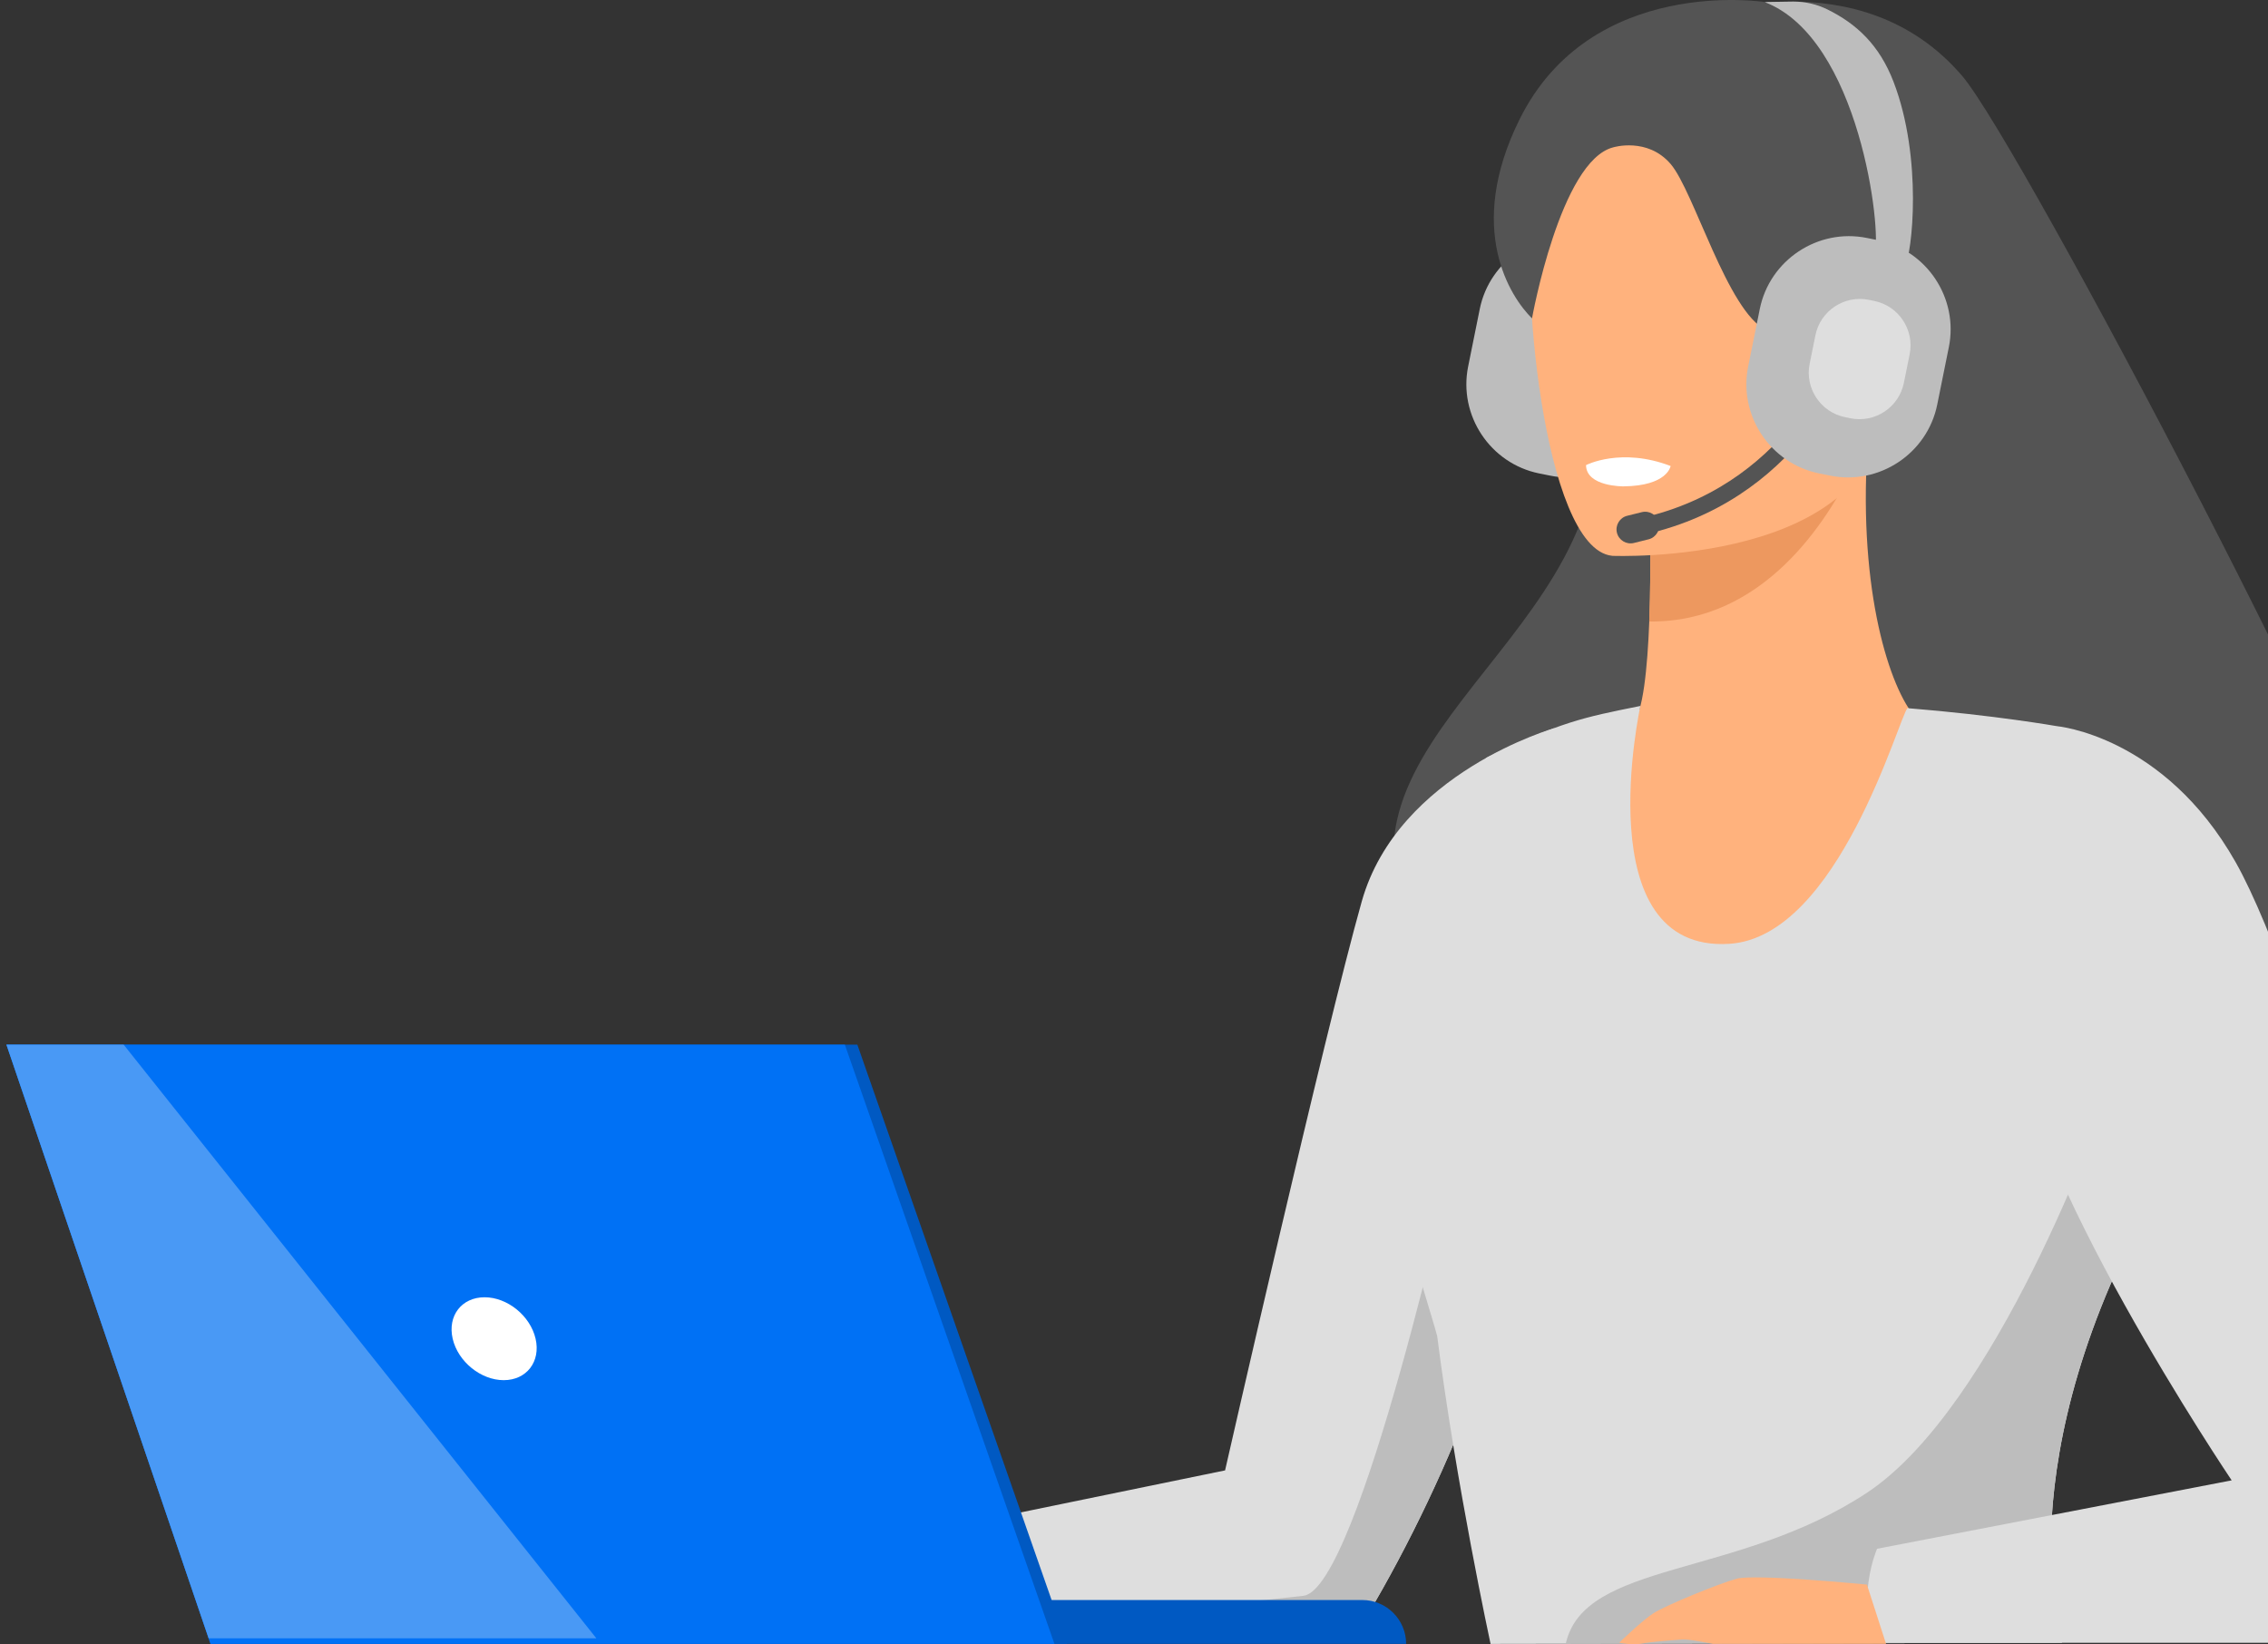 <svg width="349" height="253" viewBox="0 0 349 253" fill="none" xmlns="http://www.w3.org/2000/svg">
<rect x="0" y="0" width="349" height="253" fill="#333333" stroke="none"/>
<g clip-path="url(#clip0_153_49)">
<path d="M260.915 2.637C260.915 2.637 286.169 -6.757 301.945 11.686C310.992 22.254 368.836 132.49 368.147 142.141C367.459 151.793 361.94 156.616 361.94 156.616C361.94 156.616 364.355 148.174 362.543 143.776C362.543 143.776 363.707 158.641 354.528 164.972C349.744 168.272 230.664 161.809 220.32 147.395C197.821 116.046 246.956 99.831 245.746 65.967C245.048 46.329 225.748 4.616 260.915 2.632V2.637Z" fill="#545454"/>
<path d="M236.85 72.845L238.541 73.184C246.075 74.707 253.487 69.788 255.011 62.257L256.798 53.415C258.322 45.884 253.401 38.475 245.867 36.951L244.176 36.612C236.643 35.089 229.231 40.008 227.707 47.539L225.92 56.381C224.396 63.912 229.317 71.321 236.85 72.845Z" fill="#BDBDBD"/>
<path d="M128.813 252.772H207.819C221.221 231.505 233.002 202.794 235.746 180.434C237.053 169.826 236.324 160.65 232.78 154.379C221.742 134.894 239.25 112.018 239.25 112.018C239.25 112.018 215.151 118.835 209.546 138.7C203.835 158.934 188.515 226.242 188.515 226.242L129.851 238.303C127.096 245.201 128.818 252.772 128.818 252.772H128.813Z" fill="#DEDEDE"/>
<path d="M128.812 252.772H207.819C221.221 231.505 233.002 202.794 235.746 180.434L224.025 176.845C224.025 176.845 209.196 244.507 200.574 245.54C191.957 246.572 128.807 252.772 128.807 252.772H128.812Z" fill="#BDBDBD"/>
<path d="M227.58 144.039C233.636 149.338 241.453 154.03 251.533 157.583C289.302 170.919 307.868 139.833 315.994 117.969C311.048 114.346 306.147 113.116 303.312 112.448C300.547 111.8 297.621 111.248 295.196 110.854C291.216 107.027 286.27 92.649 287.232 71.296L285.353 71.579L253.842 76.489C253.842 76.489 254.146 86.358 253.791 95.62C253.508 102.862 252.819 109.74 251.265 111.264C248.819 111.512 247.351 111.689 247.351 111.689C247.351 111.689 247.351 111.699 247.331 111.714C246.845 112.342 236.329 125.915 227.58 144.034V144.039Z" fill="#FFB27D"/>
<path d="M253.831 76.499C253.831 76.499 254.14 86.363 253.781 95.625C271.293 95.847 281.191 80.274 285.343 71.584L253.831 76.494V76.499Z" fill="#ED985F"/>
<path d="M212.559 176.845C212.645 177.524 221.065 204.894 221.156 205.582C224.077 228.494 229.368 252.944 229.368 252.944L240.936 252.924L317.29 252.772C317.29 252.772 308.081 224.987 332.378 182.392C333.173 180.996 334.008 179.584 334.874 178.156C338.332 172.473 316.5 111.729 316.5 111.729C316.5 111.729 306.942 110.039 293.53 108.961C292.264 110.12 282.949 144.186 266.089 145.224C244.081 146.58 252.424 108.622 252.424 108.622C243.463 110.418 240.228 111.076 228.72 116.588C228.72 116.588 212.093 173.105 212.559 176.845Z" fill="#DEDEDE"/>
<path d="M248.075 85.523C248.075 85.523 289.464 87.259 290.147 61.472C290.831 35.691 296.633 18.549 270.235 16.347C243.837 14.151 238.44 23.853 236.116 32.401C233.792 40.95 237.321 84.404 248.07 85.518L248.075 85.523Z" fill="#FFB27D"/>
<path d="M257.076 71.701C257.076 71.701 256.621 74.768 249.811 74.834C249.811 74.834 244.095 74.894 244.059 71.564C244.059 71.564 249.431 68.775 257.071 71.701H257.076Z" fill="white"/>
<path d="M254.196 81.97C278.143 75.998 285.272 54.124 285.343 53.906L282.877 53.132L284.112 53.521L282.882 53.132C282.816 53.339 276.078 73.852 253.573 79.465C253.421 79.5 253.274 79.54 253.122 79.576L253.72 82.091C253.882 82.051 254.044 82.015 254.201 81.975L254.196 81.97Z" fill="#545454"/>
<path d="M251.426 83.544L253.684 82.982C254.834 82.694 255.543 81.519 255.254 80.371C254.965 79.222 253.791 78.513 252.641 78.802L250.383 79.363C249.234 79.652 248.525 80.826 248.814 81.975C249.102 83.124 250.277 83.832 251.426 83.544Z" fill="#545454"/>
<path d="M271.526 0.309C271.526 0.309 244.875 -3.851 233.848 18.331C225.453 35.215 232.455 45.758 235.746 48.986C235.746 48.986 240.1 24.734 248.247 22.669C248.247 22.669 253.497 21.064 257.076 25.23C260.656 29.39 265.835 47.949 271.784 50.793C271.784 50.793 290.254 55.353 291.16 48.911C292.066 42.468 291.56 22.416 286.907 19.182C282.254 15.953 271.531 0.314 271.531 0.314L271.526 0.309Z" fill="#545454"/>
<path d="M279.94 72.845L281.631 73.184C289.165 74.707 296.577 69.788 298.101 62.257L299.888 53.415C301.412 45.884 296.491 38.474 288.957 36.951L287.266 36.612C279.733 35.089 272.321 40.008 270.797 47.539L269.009 56.381C267.485 63.912 272.407 71.321 279.94 72.845Z" fill="#BDBDBD"/>
<path d="M293.109 41C294.243 39.163 295.904 24.369 291.378 12.587C289.191 6.893 285.652 3.649 281.216 1.458C279.612 0.663 277.814 0.243 275.981 0.243L271.521 0.309C286.203 5.896 289.611 35.787 288.467 38.971C288.502 38.874 288.548 38.798 288.578 38.748L293.104 41H293.109Z" fill="#BDBDBD"/>
<path d="M283.92 64.19L284.76 64.362C288.517 65.121 292.207 62.672 292.967 58.916L293.858 54.508C294.617 50.753 292.167 47.063 288.41 46.304L287.565 46.132C283.813 45.373 280.117 47.822 279.358 51.578L278.467 55.981C277.707 59.736 280.158 63.426 283.914 64.185L283.92 64.19Z" fill="#DEDEDE"/>
<path d="M317.289 252.772C317.289 252.772 308.08 224.987 332.377 182.392L323.324 171.091C323.324 171.091 307.3 216.459 287.277 229.689C267.293 242.888 243.776 240.13 240.936 252.924L317.289 252.772Z" fill="#BDBDBD"/>
<path d="M316.5 111.729C316.5 111.729 332.975 113.161 344.012 132.647C355.044 152.132 375.989 224.946 375.989 252.772H287.808C287.808 252.772 286.082 245.196 288.841 238.303L343.409 227.775C343.409 227.775 310.561 179.017 310.217 157.993C309.873 136.969 316.495 111.729 316.495 111.729H316.5Z" fill="#DEDEDE"/>
<path d="M287.277 243.814C287.277 243.814 270.093 242.134 267.253 242.908C264.408 243.683 256.261 247.043 254.454 248.207C252.641 249.371 249.153 252.767 249.153 252.767C249.153 252.767 251.35 253.182 252.646 252.894C253.938 252.605 257.816 252.347 258.854 252.261C259.886 252.175 263.593 252.939 263.593 252.939H290.229L287.282 243.814H287.277Z" fill="#FFB27D"/>
<path d="M131.684 252.939H216.376C216.376 249.214 213.353 246.188 209.627 246.188H131.689V252.939H131.684Z" fill="#0059C2"/>
<path d="M0.99 160.731L32.395 252.939H164.183L131.927 160.731H0.99Z" fill="#0059C2"/>
<path d="M0.99 160.731L32.106 252.084L32.395 252.939H162.259L130.003 160.731H0.99Z" fill="#0071F5"/>
<path d="M69.657 205.982C70.473 209.505 73.986 212.359 77.51 212.359C81.034 212.359 83.231 209.505 82.416 205.982C81.601 202.46 78.087 199.605 74.564 199.605C71.04 199.605 68.842 202.46 69.657 205.982Z" fill="white"/>
<path d="M0.989 160.731L32.106 252.084H91.772L19.023 160.731H0.989Z" fill="#4999F5"/>
</g>
<defs>
<clipPath id="clip0_153_49">
<rect width="375" height="253" fill="white" transform="matrix(-1 0 0 1 375.989 0)"/>
</clipPath>
</defs>
</svg>
